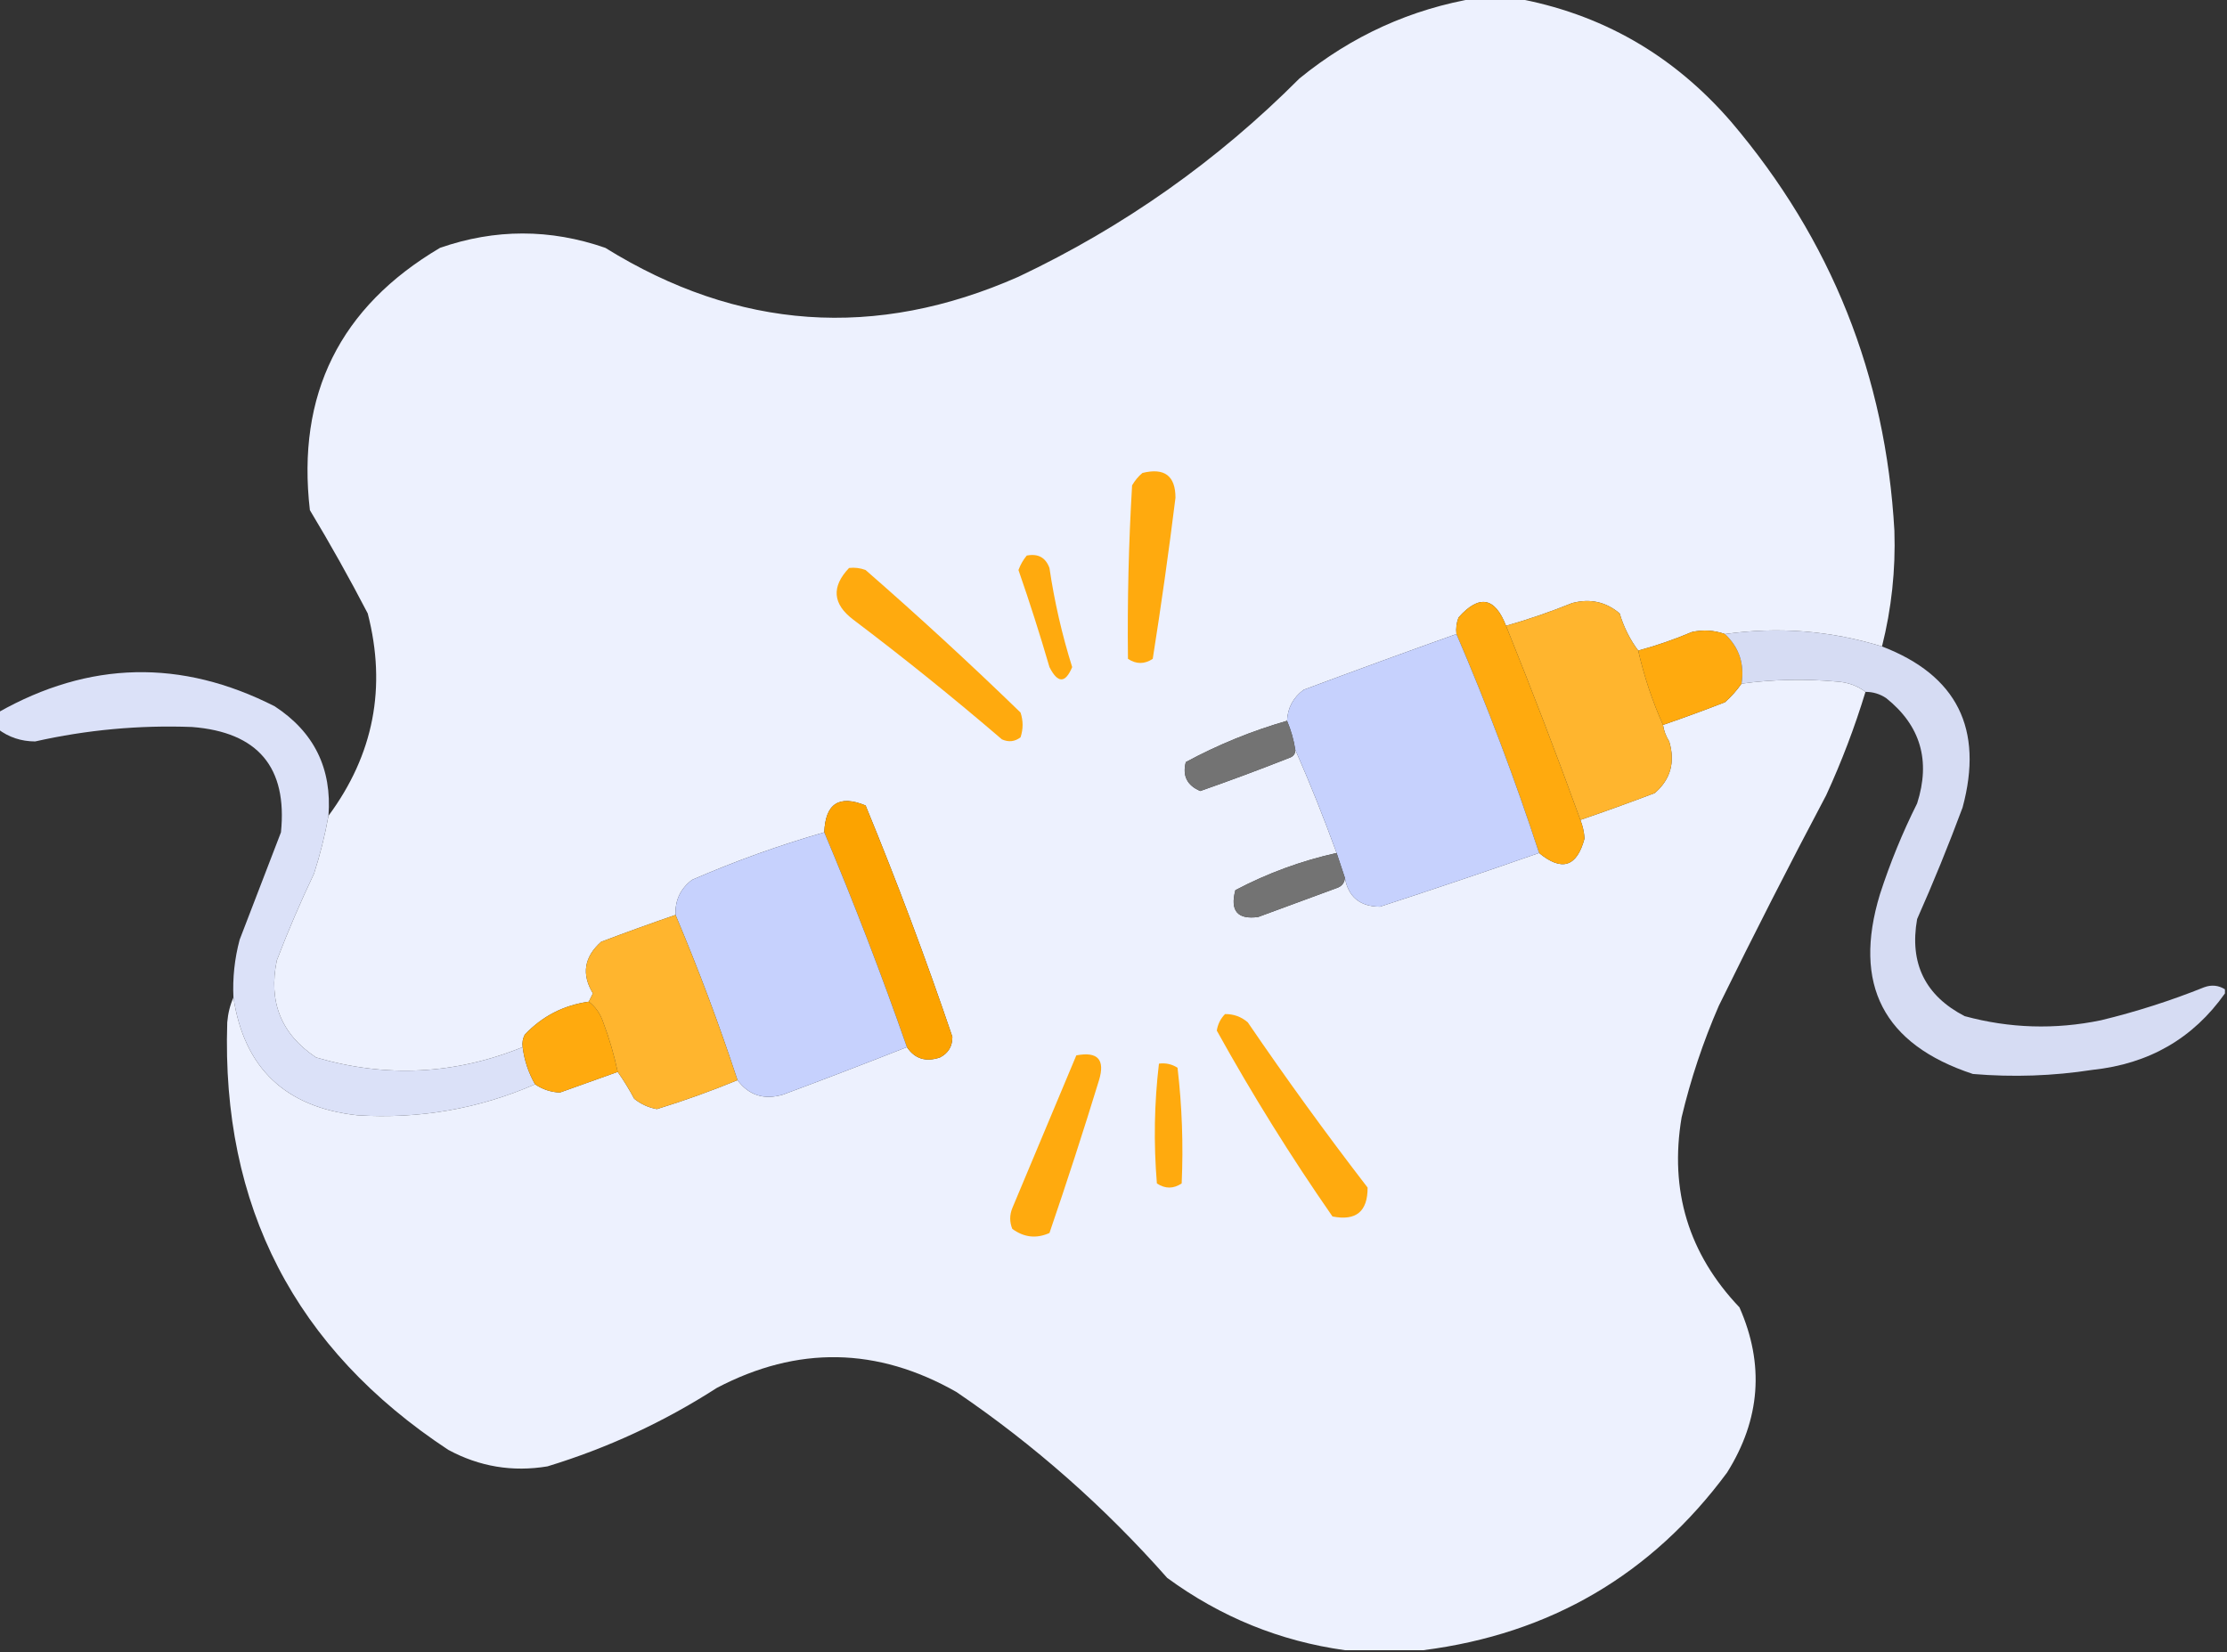 <?xml version="1.0" encoding="UTF-8"?>
<!DOCTYPE svg PUBLIC "-//W3C//DTD SVG 1.1//EN" "http://www.w3.org/Graphics/SVG/1.1/DTD/svg11.dtd">
<svg xmlns="http://www.w3.org/2000/svg" version="1.1" width="539px" height="400px" style="shape-rendering:geometricPrecision; text-rendering:geometricPrecision; image-rendering:optimizeQuality; fill-rule:evenodd; clip-rule:evenodd" xmlns:xlink="http://www.w3.org/1999/xlink">
<rect width="100%" height="100%" fill="#333333" stroke="none"/>
<g><path style="opacity:0.998" fill="#edf1fe" d="M 357.5,-0.5 C 360.5,-0.5 363.5,-0.5 366.5,-0.5C 387.437,3.225 404.937,13.226 419,29.5C 443.227,58 456.394,91 458.5,128.5C 458.807,137.987 457.807,147.32 455.5,156.5C 443.065,152.671 430.398,151.671 417.5,153.5C 414.887,152.565 412.221,152.398 409.5,153C 405.256,154.803 400.922,156.303 396.5,157.5C 394.503,154.84 393.003,151.84 392,148.5C 388.662,145.682 384.829,144.849 380.5,146C 375.251,148.127 369.918,149.96 364.5,151.5C 361.825,144.542 357.992,143.875 353,149.5C 352.51,150.793 352.343,152.127 352.5,153.5C 340.152,157.894 327.819,162.394 315.5,167C 312.976,168.883 311.642,171.383 311.5,174.5C 302.945,176.961 294.778,180.294 287,184.5C 286.145,187.819 287.312,190.152 290.5,191.5C 297.716,188.976 304.883,186.309 312,183.5C 313.03,183.164 313.53,182.497 313.5,181.5C 317.078,189.668 320.411,198.001 323.5,206.5C 314.913,208.417 306.747,211.417 299,215.5C 297.67,220.498 299.504,222.664 304.5,222C 310.833,219.667 317.167,217.333 323.5,215C 324.756,214.583 325.423,213.75 325.5,212.5C 326.321,217.146 329.154,219.48 334,219.5C 346.888,215.305 359.722,210.971 372.5,206.5C 377.992,211.044 381.658,209.877 383.5,203C 383.395,201.408 383.061,199.908 382.5,198.5C 388.515,196.439 394.515,194.272 400.5,192C 404.327,188.692 405.494,184.526 404,179.5C 403.209,178.255 402.709,176.922 402.5,175.5C 407.515,173.772 412.515,171.939 417.5,170C 419.041,168.629 420.375,167.129 421.5,165.5C 429.139,164.475 436.805,164.309 444.5,165C 447.191,165.156 449.524,165.989 451.5,167.5C 448.909,176.022 445.742,184.355 442,192.5C 433.078,209.344 424.411,226.344 416,243.5C 412.202,252.227 409.202,261.227 407,270.5C 404.019,288.219 408.685,303.552 421,316.5C 427.083,330.284 426.083,343.618 418,356.5C 399.71,381.236 375.21,395.569 344.5,399.5C 338.167,399.5 331.833,399.5 325.5,399.5C 309.786,397.311 295.453,391.478 282.5,382C 267.281,364.768 250.281,349.768 231.5,337C 212.339,326.094 193.006,325.76 173.5,336C 160.683,344.243 147.017,350.576 132.5,355C 124.031,356.401 116.031,355.068 108.5,351C 71.395,326.537 53.561,292.037 55,247.5C 55.191,245.292 55.691,243.292 56.5,241.5C 59.093,258.59 69.094,268.09 86.5,270C 101.524,270.941 115.857,268.441 129.5,262.5C 131.286,263.722 133.286,264.389 135.5,264.5C 140.172,262.832 144.839,261.165 149.5,259.5C 150.933,261.519 152.267,263.686 153.5,266C 155.134,267.308 156.968,268.142 159,268.5C 165.629,266.458 172.129,264.124 178.5,261.5C 181.249,265.171 184.916,266.337 189.5,265C 199.568,261.257 209.568,257.423 219.5,253.5C 221.407,256.332 224.073,257.166 227.5,256C 229.516,254.972 230.516,253.305 230.5,251C 224.089,232.098 217.089,213.431 209.5,195C 203.098,192.37 199.765,194.537 199.5,201.5C 188.602,204.633 177.935,208.466 167.5,213C 164.679,215.141 163.346,217.975 163.5,221.5C 157.485,223.561 151.485,225.728 145.5,228C 141.365,231.685 140.699,235.852 143.5,240.5C 143.137,241.183 142.804,241.85 142.5,242.5C 136.367,243.372 131.201,246.039 127,250.5C 126.517,251.448 126.351,252.448 126.5,253.5C 110.104,260.15 93.437,260.983 76.5,256C 68.068,250.385 64.902,242.552 67,232.5C 69.701,225.424 72.701,218.424 76,211.5C 77.485,206.895 78.651,202.228 79.5,197.5C 90.446,182.709 93.613,166.375 89,148.5C 84.587,140.005 79.92,131.672 75,123.5C 71.755,95.49 82.255,74.324 106.5,60C 119.825,55.367 133.158,55.367 146.5,60C 178.607,79.931 211.94,82.265 246.5,67C 271.973,54.934 294.64,38.934 314.5,19C 327.188,8.652 341.521,2.152 357.5,-0.5 Z"/></g>
<g><path style="opacity:1" fill="#ffaa0e" d="M 276.5,114.5 C 281.827,113.175 284.494,115.175 284.5,120.5C 282.883,133.535 281.05,146.535 279,159.5C 277,160.833 275,160.833 273,159.5C 272.833,145.498 273.167,131.498 274,117.5C 274.698,116.309 275.531,115.309 276.5,114.5 Z"/></g>
<g><path style="opacity:1" fill="#ffaa0e" d="M 248.5,134.5 C 251.238,133.965 253.072,134.965 254,137.5C 255.202,145.642 257.035,153.642 259.5,161.5C 257.838,165.464 256.005,165.464 254,161.5C 251.702,153.605 249.202,145.772 246.5,138C 246.978,136.697 247.645,135.531 248.5,134.5 Z"/></g>
<g><path style="opacity:1" fill="#ffaa0e" d="M 205.5,137.5 C 206.873,137.343 208.207,137.51 209.5,138C 222.285,149.151 234.785,160.651 247,172.5C 247.667,174.5 247.667,176.5 247,178.5C 245.612,179.554 244.112,179.72 242.5,179C 230.789,168.954 218.789,159.287 206.5,150C 201.511,146.219 201.178,142.052 205.5,137.5 Z"/></g>
<g><path style="opacity:1" fill="#ffb52e" d="M 396.5,157.5 C 397.899,163.697 399.899,169.697 402.5,175.5C 402.709,176.922 403.209,178.255 404,179.5C 405.494,184.526 404.327,188.692 400.5,192C 394.515,194.272 388.515,196.439 382.5,198.5C 376.79,182.743 370.79,167.076 364.5,151.5C 369.918,149.96 375.251,148.127 380.5,146C 384.829,144.849 388.662,145.682 392,148.5C 393.003,151.84 394.503,154.84 396.5,157.5 Z"/></g>
<g><path style="opacity:1" fill="#ffaa0e" d="M 364.5,151.5 C 370.79,167.076 376.79,182.743 382.5,198.5C 383.061,199.908 383.395,201.408 383.5,203C 381.658,209.877 377.992,211.044 372.5,206.5C 366.601,188.459 359.934,170.792 352.5,153.5C 352.343,152.127 352.51,150.793 353,149.5C 357.992,143.875 361.825,144.542 364.5,151.5 Z"/></g>
<g><path style="opacity:1" fill="#c6d1fd" d="M 352.5,153.5 C 359.934,170.792 366.601,188.459 372.5,206.5C 359.722,210.971 346.888,215.305 334,219.5C 329.154,219.48 326.321,217.146 325.5,212.5C 324.833,210.5 324.167,208.5 323.5,206.5C 320.411,198.001 317.078,189.668 313.5,181.5C 313.122,179.079 312.455,176.746 311.5,174.5C 311.642,171.383 312.976,168.883 315.5,167C 327.819,162.394 340.152,157.894 352.5,153.5 Z"/></g>
<g><path style="opacity:1" fill="#ffaa0e" d="M 417.5,153.5 C 420.925,156.729 422.258,160.729 421.5,165.5C 420.375,167.129 419.041,168.629 417.5,170C 412.515,171.939 407.515,173.772 402.5,175.5C 399.899,169.697 397.899,163.697 396.5,157.5C 400.922,156.303 405.256,154.803 409.5,153C 412.221,152.398 414.887,152.565 417.5,153.5 Z"/></g>
<g><path style="opacity:0.944" fill="#dfe6fe" d="M 455.5,156.5 C 473.652,163.47 480.152,176.47 475,195.5C 471.61,204.614 467.943,213.614 464,222.5C 462.103,233.206 465.937,241.039 475.5,246C 486.393,248.961 497.393,249.294 508.5,247C 517.029,244.935 525.362,242.268 533.5,239C 535.265,238.36 536.932,238.527 538.5,239.5C 538.5,239.833 538.5,240.167 538.5,240.5C 530.816,251.382 520.15,257.549 506.5,259C 496.879,260.491 487.212,260.824 477.5,260C 455.849,252.866 448.349,238.366 455,216.5C 457.447,208.939 460.447,201.606 464,194.5C 467.321,184.141 464.821,175.641 456.5,169C 454.975,167.991 453.308,167.491 451.5,167.5C 449.524,165.989 447.191,165.156 444.5,165C 436.805,164.309 429.139,164.475 421.5,165.5C 422.258,160.729 420.925,156.729 417.5,153.5C 430.398,151.671 443.065,152.671 455.5,156.5 Z"/></g>
<g><path style="opacity:0.968" fill="#e0e6fe" d="M 79.5,197.5 C 78.651,202.228 77.485,206.895 76,211.5C 72.701,218.424 69.701,225.424 67,232.5C 64.902,242.552 68.068,250.385 76.5,256C 93.437,260.983 110.104,260.15 126.5,253.5C 126.905,256.715 127.905,259.715 129.5,262.5C 115.857,268.441 101.524,270.941 86.5,270C 69.094,268.09 59.093,258.59 56.5,241.5C 56.275,236.752 56.775,232.085 58,227.5C 61.34,218.823 64.673,210.157 68,201.5C 69.597,185.755 62.431,177.255 46.5,176C 33.698,175.516 21.031,176.683 8.5,179.5C 5.111,179.482 2.111,178.482 -0.5,176.5C -0.5,175.167 -0.5,173.833 -0.5,172.5C 21.56,159.989 43.893,159.489 66.5,171C 76.037,177.242 80.371,186.075 79.5,197.5 Z"/></g>
<g><path style="opacity:1" fill="#737373" d="M 311.5,174.5 C 312.455,176.746 313.122,179.079 313.5,181.5C 313.53,182.497 313.03,183.164 312,183.5C 304.883,186.309 297.716,188.976 290.5,191.5C 287.312,190.152 286.145,187.819 287,184.5C 294.778,180.294 302.945,176.961 311.5,174.5 Z"/></g>
<g><path style="opacity:1" fill="#fca300" d="M 219.5,253.5 C 213.346,235.878 206.68,218.544 199.5,201.5C 199.765,194.537 203.098,192.37 209.5,195C 217.089,213.431 224.089,232.098 230.5,251C 230.516,253.305 229.516,254.972 227.5,256C 224.073,257.166 221.407,256.332 219.5,253.5 Z"/></g>
<g><path style="opacity:1" fill="#c6d1fd" d="M 199.5,201.5 C 206.68,218.544 213.346,235.878 219.5,253.5C 209.568,257.423 199.568,261.257 189.5,265C 184.916,266.337 181.249,265.171 178.5,261.5C 174.02,247.891 169.02,234.558 163.5,221.5C 163.346,217.975 164.679,215.141 167.5,213C 177.935,208.466 188.602,204.633 199.5,201.5 Z"/></g>
<g><path style="opacity:1" fill="#737373" d="M 323.5,206.5 C 324.167,208.5 324.833,210.5 325.5,212.5C 325.423,213.75 324.756,214.583 323.5,215C 317.167,217.333 310.833,219.667 304.5,222C 299.504,222.664 297.67,220.498 299,215.5C 306.747,211.417 314.913,208.417 323.5,206.5 Z"/></g>
<g><path style="opacity:1" fill="#ffb52e" d="M 163.5,221.5 C 169.02,234.558 174.02,247.891 178.5,261.5C 172.129,264.124 165.629,266.458 159,268.5C 156.968,268.142 155.134,267.308 153.5,266C 152.267,263.686 150.933,261.519 149.5,259.5C 148.65,255.447 147.484,251.447 146,247.5C 145.303,245.416 144.136,243.749 142.5,242.5C 142.804,241.85 143.137,241.183 143.5,240.5C 140.699,235.852 141.365,231.685 145.5,228C 151.485,225.728 157.485,223.561 163.5,221.5 Z"/></g>
<g><path style="opacity:1" fill="#ffaa0e" d="M 142.5,242.5 C 144.136,243.749 145.303,245.416 146,247.5C 147.484,251.447 148.65,255.447 149.5,259.5C 144.839,261.165 140.172,262.832 135.5,264.5C 133.286,264.389 131.286,263.722 129.5,262.5C 127.905,259.715 126.905,256.715 126.5,253.5C 126.351,252.448 126.517,251.448 127,250.5C 131.201,246.039 136.367,243.372 142.5,242.5 Z"/></g>
<g><path style="opacity:1" fill="#ffaa0e" d="M 296.5,245.5 C 298.582,245.472 300.416,246.139 302,247.5C 311.28,261.113 320.946,274.446 331,287.5C 331.034,293.299 328.201,295.632 322.5,294.5C 312.4,279.965 303.067,264.965 294.5,249.5C 294.752,247.927 295.418,246.594 296.5,245.5 Z"/></g>
<g><path style="opacity:1" fill="#ffaa0e" d="M 260.5,255.5 C 265.675,254.507 267.509,256.507 266,261.5C 262.202,273.895 258.202,286.229 254,298.5C 250.837,299.919 247.837,299.585 245,297.5C 244.333,295.833 244.333,294.167 245,292.5C 250.182,280.141 255.348,267.808 260.5,255.5 Z"/></g>
<g><path style="opacity:1" fill="#ffaa0e" d="M 280.5,257.5 C 282.144,257.286 283.644,257.62 285,258.5C 286.088,267.817 286.421,277.15 286,286.5C 284,287.833 282,287.833 280,286.5C 279.194,276.756 279.361,267.089 280.5,257.5 Z"/></g>
</svg>
